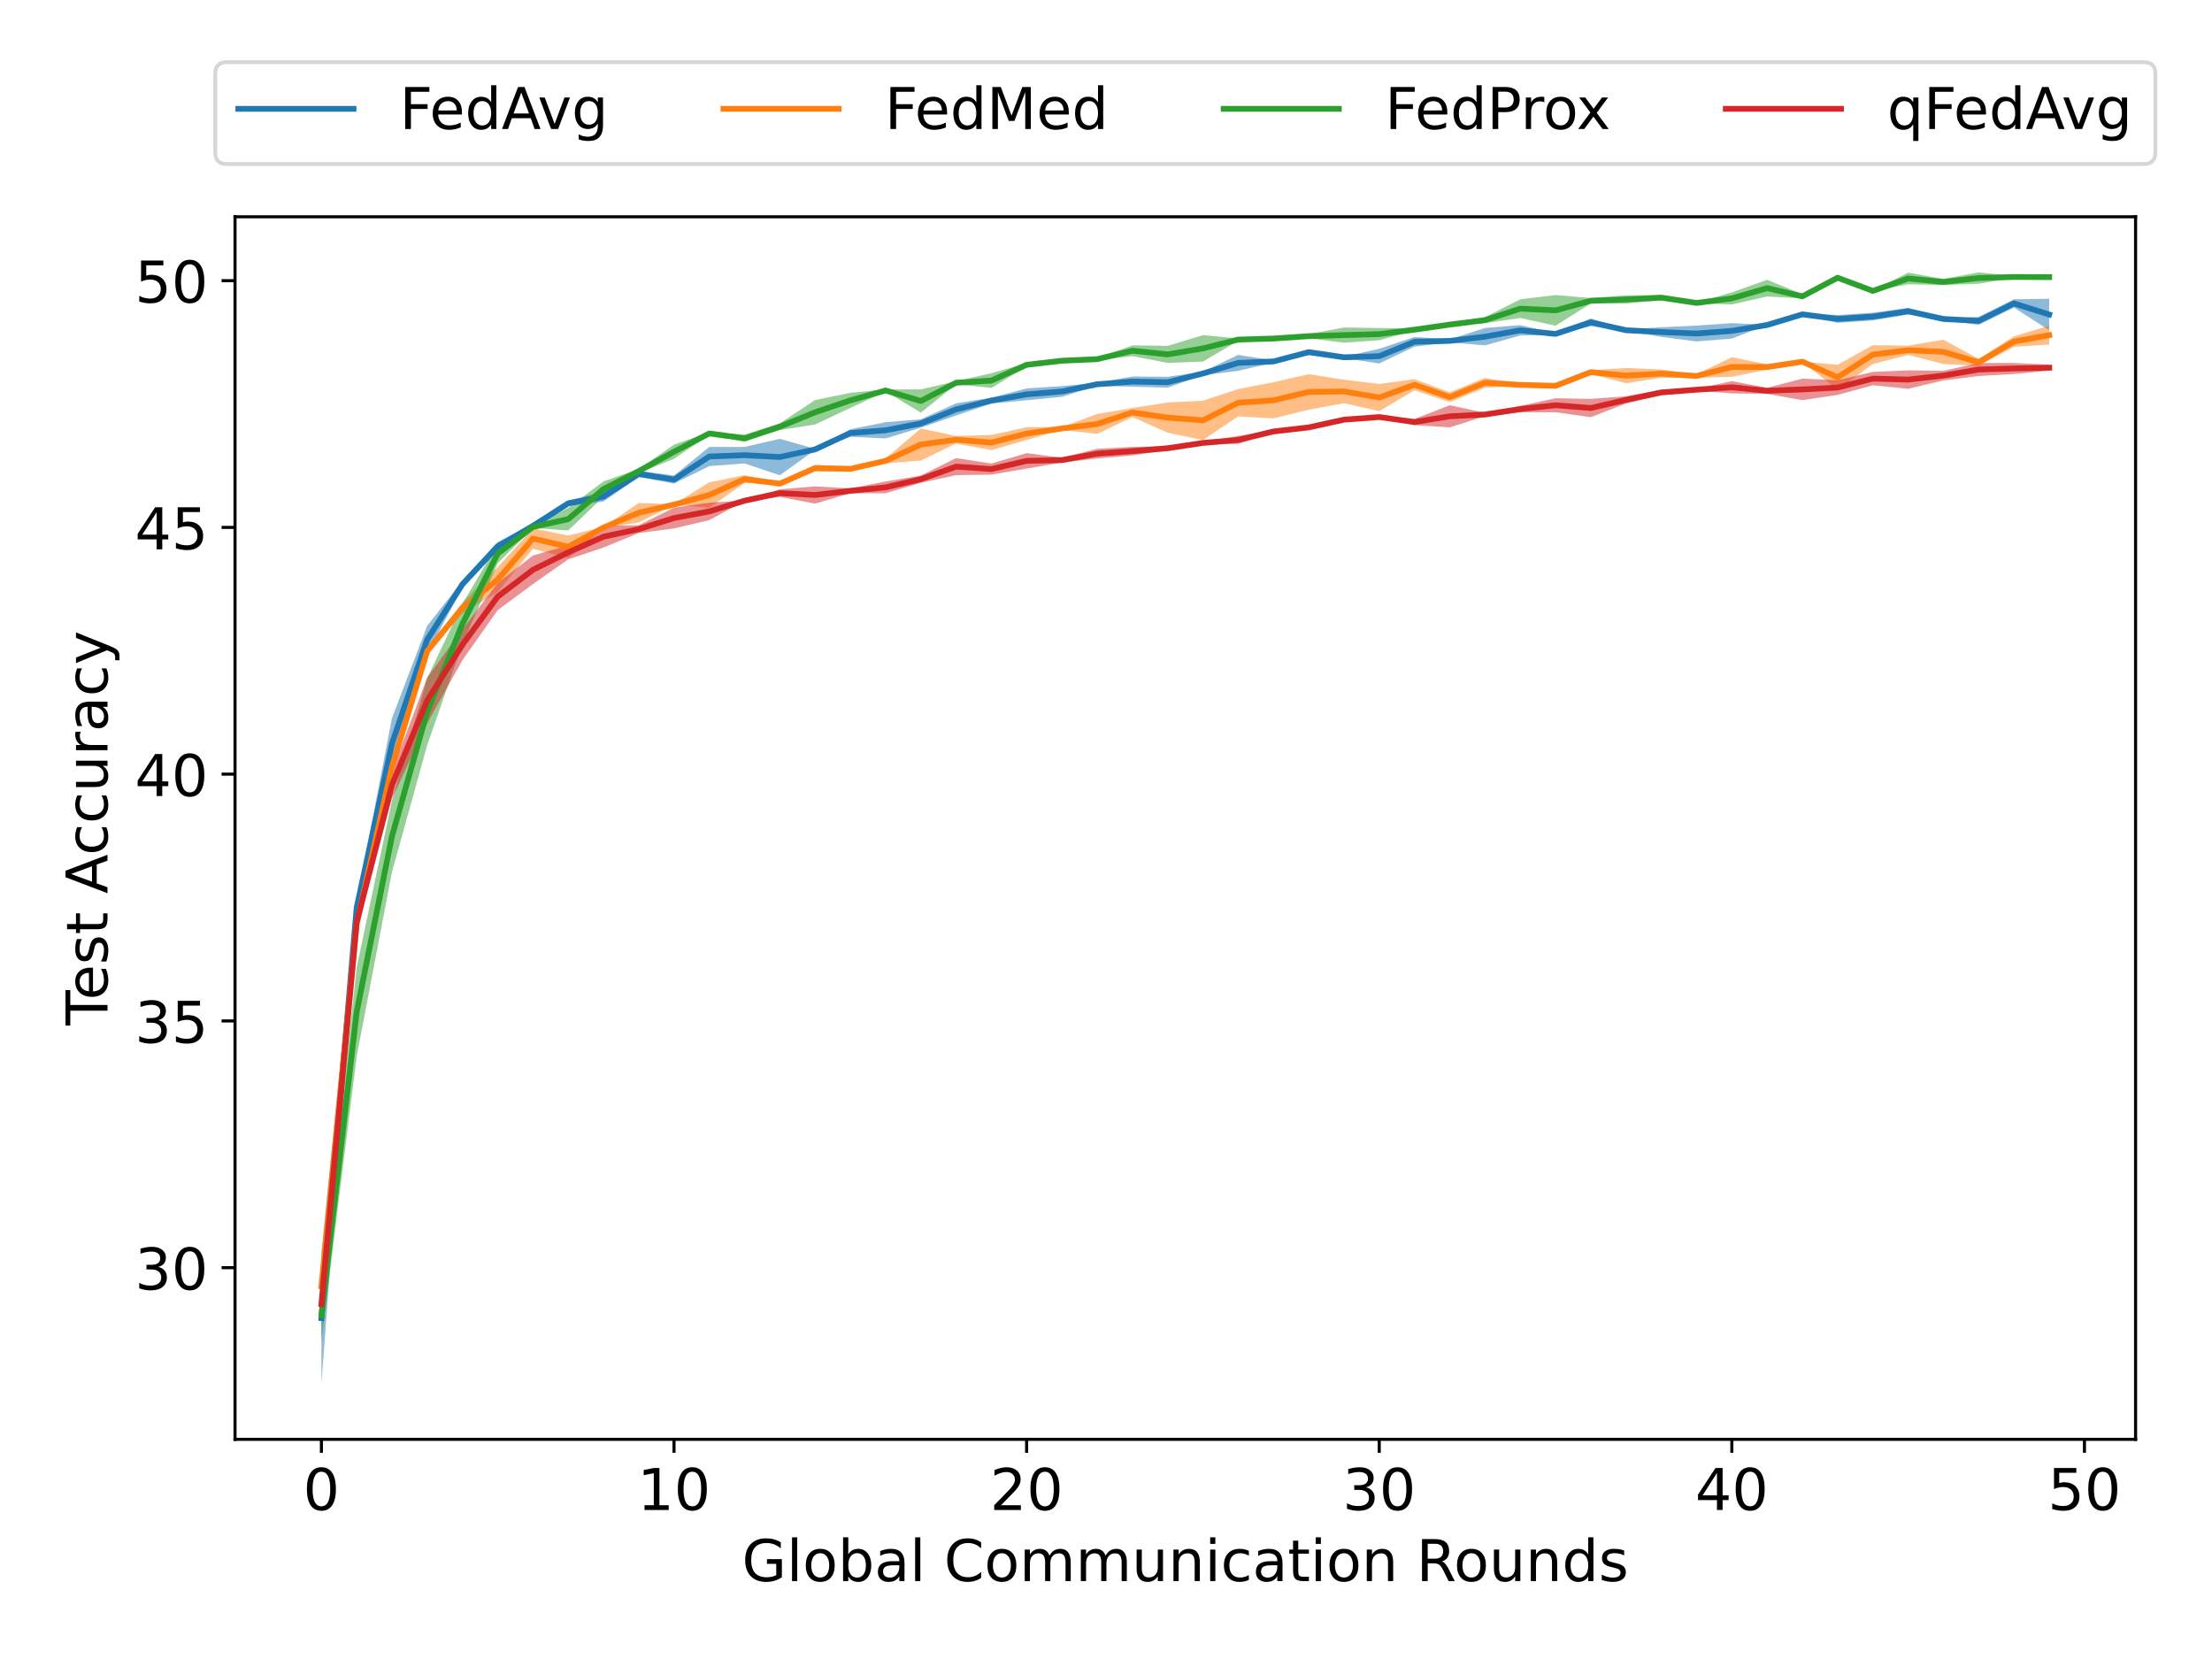 <?xml version="1.0" encoding="utf-8" standalone="no"?>
<!DOCTYPE svg PUBLIC "-//W3C//DTD SVG 1.1//EN"
  "http://www.w3.org/Graphics/SVG/1.1/DTD/svg11.dtd">
<!-- Created with matplotlib (https://matplotlib.org/) -->
<svg height="432pt" version="1.1" viewBox="0 0 576 432" width="576pt" xmlns="http://www.w3.org/2000/svg" xmlns:xlink="http://www.w3.org/1999/xlink">
 <defs>
  <style type="text/css">
*{stroke-linecap:butt;stroke-linejoin:round;}
  </style>
 </defs>
 <g id="figure_1">
  <g id="patch_1">
   <path d="M 0 432 
L 576 432 
L 576 0 
L 0 0 
z
" style="fill:#ffffff;"/>
  </g>
  <g id="axes_1">
   <g id="patch_2">
    <path d="M 61.2 374.8 
L 556.1 374.8 
L 556.1 56.448 
L 61.2 56.448 
z
" style="fill:#ffffff;"/>
   </g>
   <g id="PolyCollection_1">
    <path clip-path="url(#p9ce379cdb2)" d="M 83.695 326.154 
L 83.695 360.329 
L 92.877 238.192 
L 102.059 200.338 
L 111.241 170.164 
L 120.423 153.015 
L 129.605 143.371 
L 138.786 137.381 
L 147.968 131.764 
L 157.15 130.595 
L 166.332 124.208 
L 175.514 125.923 
L 184.695 121.374 
L 193.877 120.678 
L 203.059 123.76 
L 212.241 117.174 
L 221.423 113.744 
L 230.605 114.166 
L 239.786 111.358 
L 248.968 108.201 
L 258.15 105.069 
L 267.332 104.224 
L 276.514 103.33 
L 285.695 100.446 
L 294.877 100.695 
L 304.059 100.944 
L 313.241 97.712 
L 322.423 96.569 
L 331.605 94.407 
L 340.786 92.418 
L 349.968 93.238 
L 359.15 94.655 
L 368.332 90.256 
L 377.514 89.162 
L 386.695 89.933 
L 395.877 87.373 
L 405.059 87.149 
L 414.241 84.937 
L 423.423 86.13 
L 432.605 87.721 
L 441.786 88.914 
L 450.968 88.168 
L 460.15 84.639 
L 469.332 82.079 
L 478.514 84.067 
L 487.695 83.446 
L 496.877 81.905 
L 506.059 83.297 
L 515.241 84.589 
L 524.423 80.09 
L 533.605 86.006 
L 533.605 77.804 
L 533.605 77.804 
L 524.423 77.928 
L 515.241 82.526 
L 506.059 82.824 
L 496.877 80.165 
L 487.695 81.432 
L 478.514 82.029 
L 469.332 81.631 
L 460.15 84.614 
L 450.968 84.142 
L 441.786 84.788 
L 432.605 85.21 
L 423.423 85.857 
L 414.241 82.924 
L 405.059 86.751 
L 395.877 84.664 
L 386.695 85.409 
L 377.514 88.367 
L 368.332 87.746 
L 359.15 90.828 
L 349.968 92.841 
L 340.786 90.977 
L 331.605 93.835 
L 322.423 92.418 
L 313.241 96.793 
L 304.059 98.11 
L 294.877 98.035 
L 285.695 99.676 
L 276.514 100.546 
L 267.332 101.142 
L 258.15 103.553 
L 248.968 105.02 
L 239.786 109.17 
L 230.605 109.941 
L 221.423 111.78 
L 212.241 116.876 
L 203.059 114.266 
L 193.877 116.378 
L 184.695 116.378 
L 175.514 123.835 
L 166.332 122.617 
L 157.15 128.011 
L 147.968 130.372 
L 138.786 136.486 
L 129.605 141.134 
L 120.423 151.25 
L 111.241 162.957 
L 102.059 187.041 
L 92.877 234.514 
L 83.695 326.154 
z
" style="fill:#1f77b4;fill-opacity:0.5;"/>
   </g>
   <g id="PolyCollection_2">
    <path clip-path="url(#p9ce379cdb2)" d="M 83.695 329.46 
L 83.695 340.47 
L 92.877 244.083 
L 102.059 201.879 
L 111.241 170.14 
L 120.423 159.701 
L 129.605 154.158 
L 138.786 142.899 
L 147.968 145.31 
L 157.15 137.53 
L 166.332 136.064 
L 175.514 131.49 
L 184.695 132.186 
L 193.877 125.774 
L 203.059 126.296 
L 212.241 122.741 
L 221.423 122.741 
L 230.605 120.653 
L 239.786 119.933 
L 248.968 115.484 
L 258.15 117.223 
L 267.332 114.564 
L 276.514 111.929 
L 285.695 112.998 
L 294.877 108.599 
L 304.059 112.675 
L 313.241 114.589 
L 322.423 108.425 
L 331.605 108.947 
L 340.786 106.685 
L 349.968 104.995 
L 359.15 107.058 
L 368.332 101.639 
L 377.514 104.697 
L 386.695 100.944 
L 395.877 100.397 
L 405.059 100.645 
L 414.241 97.389 
L 423.423 99.8 
L 432.605 98.359 
L 441.786 98.383 
L 450.968 98.11 
L 460.15 96.271 
L 469.332 94.183 
L 478.514 101.54 
L 487.695 94.779 
L 496.877 92.418 
L 506.059 94.779 
L 515.241 95.227 
L 524.423 90.306 
L 533.605 89.734 
L 533.605 84.788 
L 533.605 84.788 
L 524.423 87.572 
L 515.241 93.462 
L 506.059 88.466 
L 496.877 89.982 
L 487.695 89.883 
L 478.514 94.978 
L 469.332 94.183 
L 460.15 94.879 
L 450.968 93.015 
L 441.786 97.439 
L 432.605 96.221 
L 423.423 95.823 
L 414.241 96.42 
L 405.059 100.297 
L 395.877 100.049 
L 386.695 98.408 
L 377.514 102.137 
L 368.332 98.731 
L 359.15 99.974 
L 349.968 98.881 
L 340.786 97.439 
L 331.605 99.527 
L 322.423 101.316 
L 313.241 104.324 
L 304.059 104.821 
L 294.877 106.238 
L 285.695 107.803 
L 276.514 111.209 
L 267.332 111.233 
L 258.15 113.272 
L 248.968 113.52 
L 239.786 111.581 
L 230.605 119.361 
L 221.423 121.449 
L 212.241 121.051 
L 203.059 125.6 
L 193.877 123.735 
L 184.695 125.6 
L 175.514 131.291 
L 166.332 130.968 
L 157.15 137.207 
L 147.968 139.444 
L 138.786 137.58 
L 129.605 147.646 
L 120.423 156.867 
L 111.241 168.971 
L 102.059 197.43 
L 92.877 236.999 
L 83.695 329.46 
z
" style="fill:#ff7f0e;fill-opacity:0.5;"/>
   </g>
   <g id="PolyCollection_3">
    <path clip-path="url(#p9ce379cdb2)" d="M 83.695 335.897 
L 83.695 349.12 
L 92.877 275.102 
L 102.059 227.107 
L 111.241 194.05 
L 120.423 167.679 
L 129.605 146.652 
L 138.786 137.505 
L 147.968 138.126 
L 157.15 129.328 
L 166.332 123.214 
L 175.514 119.46 
L 184.695 113.222 
L 193.877 115.036 
L 203.059 111.979 
L 212.241 110.537 
L 221.423 106.213 
L 230.605 101.938 
L 239.786 107.455 
L 248.968 100.074 
L 258.15 101.018 
L 267.332 95.426 
L 276.514 94.432 
L 285.695 93.885 
L 294.877 92.717 
L 304.059 94.506 
L 313.241 94.158 
L 322.423 88.74 
L 331.605 88.591 
L 340.786 88.094 
L 349.968 89.237 
L 359.15 88.591 
L 368.332 86.13 
L 377.514 84.713 
L 386.695 84.142 
L 395.877 82.799 
L 405.059 84.813 
L 414.241 79.021 
L 423.423 79.046 
L 432.605 78.152 
L 441.786 78.997 
L 450.968 79.27 
L 460.15 77.207 
L 469.332 77.704 
L 478.514 72.584 
L 487.695 75.84 
L 496.877 74.026 
L 506.059 74.224 
L 515.241 73.876 
L 524.423 72.335 
L 533.605 72.659 
L 533.605 71.664 
L 533.605 71.664 
L 524.423 71.913 
L 515.241 70.919 
L 506.059 72.634 
L 496.877 70.993 
L 487.695 75.666 
L 478.514 72.062 
L 469.332 76.635 
L 460.15 72.857 
L 450.968 76.138 
L 441.786 78.773 
L 432.605 76.859 
L 423.423 76.909 
L 414.241 77.605 
L 405.059 76.834 
L 395.877 77.953 
L 386.695 82.576 
L 377.514 84.34 
L 368.332 85.558 
L 359.15 85.409 
L 349.968 85.285 
L 340.786 86.975 
L 331.605 87.721 
L 322.423 88.118 
L 313.241 87.273 
L 304.059 90.057 
L 294.877 89.933 
L 285.695 93.164 
L 276.514 93.437 
L 267.332 94.556 
L 258.15 97.19 
L 248.968 99.253 
L 239.786 101.391 
L 230.605 101.416 
L 221.423 102.286 
L 212.241 104.175 
L 203.059 110.239 
L 193.877 113.222 
L 184.695 112.526 
L 175.514 115.782 
L 166.332 122.12 
L 157.15 125.351 
L 147.968 132.236 
L 138.786 136.909 
L 129.605 141.631 
L 120.423 157.215 
L 111.241 176.577 
L 102.059 208.491 
L 92.877 251.887 
L 83.695 335.897 
z
" style="fill:#2ca02c;fill-opacity:0.5;"/>
   </g>
   <g id="PolyCollection_4">
    <path clip-path="url(#p9ce379cdb2)" d="M 83.695 339.228 
L 83.695 339.973 
L 92.877 242.318 
L 102.059 207.969 
L 111.241 188.333 
L 120.423 171.904 
L 129.605 158.88 
L 138.786 152.095 
L 147.968 145.633 
L 157.15 142.575 
L 166.332 138.798 
L 175.514 137.605 
L 184.695 135.442 
L 193.877 130.446 
L 203.059 129.402 
L 212.241 131.142 
L 221.423 128.433 
L 230.605 128.433 
L 239.786 125.724 
L 248.968 123.735 
L 258.15 123.586 
L 267.332 122.02 
L 276.514 120.43 
L 285.695 119.386 
L 294.877 118.59 
L 304.059 117.223 
L 313.241 115.558 
L 322.423 115.608 
L 331.605 112.551 
L 340.786 111.383 
L 349.968 109.568 
L 359.15 108.872 
L 368.332 110.711 
L 377.514 111.283 
L 386.695 108.375 
L 395.877 107.356 
L 405.059 107.356 
L 414.241 108.624 
L 423.423 105.069 
L 432.605 102.832 
L 441.786 101.739 
L 450.968 102.435 
L 460.15 102.559 
L 469.332 104.199 
L 478.514 102.832 
L 487.695 100.322 
L 496.877 101.242 
L 506.059 99.055 
L 515.241 97.911 
L 524.423 97.389 
L 533.605 96.519 
L 533.605 94.978 
L 533.605 94.978 
L 524.423 94.506 
L 515.241 94.531 
L 506.059 96.544 
L 496.877 96.445 
L 487.695 96.842 
L 478.514 99.005 
L 469.332 98.607 
L 460.15 100.968 
L 450.968 99.253 
L 441.786 101.217 
L 432.605 101.54 
L 423.423 103.18 
L 414.241 103.876 
L 405.059 103.702 
L 395.877 105.691 
L 386.695 107.505 
L 377.514 105.517 
L 368.332 109.096 
L 359.15 108.325 
L 349.968 108.996 
L 340.786 111.209 
L 331.605 112.153 
L 322.423 113.495 
L 313.241 115.111 
L 304.059 116.204 
L 294.877 116.354 
L 285.695 116.876 
L 276.514 119.187 
L 267.332 117.994 
L 258.15 120.703 
L 248.968 119.286 
L 239.786 123.835 
L 230.605 125.376 
L 221.423 127.19 
L 212.241 126.643 
L 203.059 127.414 
L 193.877 130.322 
L 184.695 130.894 
L 175.514 132.186 
L 166.332 136.759 
L 157.15 136.933 
L 147.968 142.029 
L 138.786 144.638 
L 129.605 151.822 
L 120.423 163.851 
L 111.241 176.428 
L 102.059 200.835 
L 92.877 237.969 
L 83.695 339.228 
z
" style="fill:#d62728;fill-opacity:0.5;"/>
   </g>
   <g id="matplotlib.axis_1">
    <g id="xtick_1">
     <g id="line2d_1">
      <defs>
       <path d="M 0 0 
L 0 3.5 
" id="m64d3caede2" style="stroke:#000000;stroke-width:0.8;"/>
      </defs>
      <g>
       <use style="stroke:#000000;stroke-width:0.8;" x="83.695" xlink:href="#m64d3caede2" y="374.8"/>
      </g>
     </g>
     <g id="text_1">
      <!-- 0 -->
      <defs>
       <path d="M 31.781 66.406 
Q 24.172 66.406 20.328 58.906 
Q 16.5 51.422 16.5 36.375 
Q 16.5 21.391 20.328 13.891 
Q 24.172 6.391 31.781 6.391 
Q 39.453 6.391 43.281 13.891 
Q 47.125 21.391 47.125 36.375 
Q 47.125 51.422 43.281 58.906 
Q 39.453 66.406 31.781 66.406 
z
M 31.781 74.219 
Q 44.047 74.219 50.516 64.516 
Q 56.984 54.828 56.984 36.375 
Q 56.984 17.969 50.516 8.266 
Q 44.047 -1.422 31.781 -1.422 
Q 19.531 -1.422 13.062 8.266 
Q 6.594 17.969 6.594 36.375 
Q 6.594 54.828 13.062 64.516 
Q 19.531 74.219 31.781 74.219 
z
" id="DejaVuSans-48"/>
      </defs>
      <g transform="translate(78.924 393.198)scale(0.15 -0.15)">
       <use xlink:href="#DejaVuSans-48"/>
      </g>
     </g>
    </g>
    <g id="xtick_2">
     <g id="line2d_2">
      <g>
       <use style="stroke:#000000;stroke-width:0.8;" x="175.514" xlink:href="#m64d3caede2" y="374.8"/>
      </g>
     </g>
     <g id="text_2">
      <!-- 10 -->
      <defs>
       <path d="M 12.406 8.297 
L 28.516 8.297 
L 28.516 63.922 
L 10.984 60.406 
L 10.984 69.391 
L 28.422 72.906 
L 38.281 72.906 
L 38.281 8.297 
L 54.391 8.297 
L 54.391 0 
L 12.406 0 
z
" id="DejaVuSans-49"/>
      </defs>
      <g transform="translate(165.97 393.198)scale(0.15 -0.15)">
       <use xlink:href="#DejaVuSans-49"/>
       <use x="63.623" xlink:href="#DejaVuSans-48"/>
      </g>
     </g>
    </g>
    <g id="xtick_3">
     <g id="line2d_3">
      <g>
       <use style="stroke:#000000;stroke-width:0.8;" x="267.332" xlink:href="#m64d3caede2" y="374.8"/>
      </g>
     </g>
     <g id="text_3">
      <!-- 20 -->
      <defs>
       <path d="M 19.188 8.297 
L 53.609 8.297 
L 53.609 0 
L 7.328 0 
L 7.328 8.297 
Q 12.938 14.109 22.625 23.891 
Q 32.328 33.688 34.812 36.531 
Q 39.547 41.844 41.422 45.531 
Q 43.312 49.219 43.312 52.781 
Q 43.312 58.594 39.234 62.25 
Q 35.156 65.922 28.609 65.922 
Q 23.969 65.922 18.812 64.312 
Q 13.672 62.703 7.812 59.422 
L 7.812 69.391 
Q 13.766 71.781 18.938 73 
Q 24.125 74.219 28.422 74.219 
Q 39.75 74.219 46.484 68.547 
Q 53.219 62.891 53.219 53.422 
Q 53.219 48.922 51.531 44.891 
Q 49.859 40.875 45.406 35.406 
Q 44.188 33.984 37.641 27.219 
Q 31.109 20.453 19.188 8.297 
z
" id="DejaVuSans-50"/>
      </defs>
      <g transform="translate(257.788 393.198)scale(0.15 -0.15)">
       <use xlink:href="#DejaVuSans-50"/>
       <use x="63.623" xlink:href="#DejaVuSans-48"/>
      </g>
     </g>
    </g>
    <g id="xtick_4">
     <g id="line2d_4">
      <g>
       <use style="stroke:#000000;stroke-width:0.8;" x="359.15" xlink:href="#m64d3caede2" y="374.8"/>
      </g>
     </g>
     <g id="text_4">
      <!-- 30 -->
      <defs>
       <path d="M 40.578 39.312 
Q 47.656 37.797 51.625 33 
Q 55.609 28.219 55.609 21.188 
Q 55.609 10.406 48.188 4.484 
Q 40.766 -1.422 27.094 -1.422 
Q 22.516 -1.422 17.656 -0.516 
Q 12.797 0.391 7.625 2.203 
L 7.625 11.719 
Q 11.719 9.328 16.594 8.109 
Q 21.484 6.891 26.812 6.891 
Q 36.078 6.891 40.938 10.547 
Q 45.797 14.203 45.797 21.188 
Q 45.797 27.641 41.281 31.266 
Q 36.766 34.906 28.719 34.906 
L 20.219 34.906 
L 20.219 43.016 
L 29.109 43.016 
Q 36.375 43.016 40.234 45.922 
Q 44.094 48.828 44.094 54.297 
Q 44.094 59.906 40.109 62.906 
Q 36.141 65.922 28.719 65.922 
Q 24.656 65.922 20.016 65.031 
Q 15.375 64.156 9.812 62.312 
L 9.812 71.094 
Q 15.438 72.656 20.344 73.438 
Q 25.25 74.219 29.594 74.219 
Q 40.828 74.219 47.359 69.109 
Q 53.906 64.016 53.906 55.328 
Q 53.906 49.266 50.438 45.094 
Q 46.969 40.922 40.578 39.312 
z
" id="DejaVuSans-51"/>
      </defs>
      <g transform="translate(349.606 393.198)scale(0.15 -0.15)">
       <use xlink:href="#DejaVuSans-51"/>
       <use x="63.623" xlink:href="#DejaVuSans-48"/>
      </g>
     </g>
    </g>
    <g id="xtick_5">
     <g id="line2d_5">
      <g>
       <use style="stroke:#000000;stroke-width:0.8;" x="450.968" xlink:href="#m64d3caede2" y="374.8"/>
      </g>
     </g>
     <g id="text_5">
      <!-- 40 -->
      <defs>
       <path d="M 37.797 64.312 
L 12.891 25.391 
L 37.797 25.391 
z
M 35.203 72.906 
L 47.609 72.906 
L 47.609 25.391 
L 58.016 25.391 
L 58.016 17.188 
L 47.609 17.188 
L 47.609 0 
L 37.797 0 
L 37.797 17.188 
L 4.891 17.188 
L 4.891 26.703 
z
" id="DejaVuSans-52"/>
      </defs>
      <g transform="translate(441.424 393.198)scale(0.15 -0.15)">
       <use xlink:href="#DejaVuSans-52"/>
       <use x="63.623" xlink:href="#DejaVuSans-48"/>
      </g>
     </g>
    </g>
    <g id="xtick_6">
     <g id="line2d_6">
      <g>
       <use style="stroke:#000000;stroke-width:0.8;" x="542.786" xlink:href="#m64d3caede2" y="374.8"/>
      </g>
     </g>
     <g id="text_6">
      <!-- 50 -->
      <defs>
       <path d="M 10.797 72.906 
L 49.516 72.906 
L 49.516 64.594 
L 19.828 64.594 
L 19.828 46.734 
Q 21.969 47.469 24.109 47.828 
Q 26.266 48.188 28.422 48.188 
Q 40.625 48.188 47.75 41.5 
Q 54.891 34.812 54.891 23.391 
Q 54.891 11.625 47.562 5.094 
Q 40.234 -1.422 26.906 -1.422 
Q 22.312 -1.422 17.547 -0.641 
Q 12.797 0.141 7.719 1.703 
L 7.719 11.625 
Q 12.109 9.234 16.797 8.062 
Q 21.484 6.891 26.703 6.891 
Q 35.156 6.891 40.078 11.328 
Q 45.016 15.766 45.016 23.391 
Q 45.016 31 40.078 35.438 
Q 35.156 39.891 26.703 39.891 
Q 22.75 39.891 18.812 39.016 
Q 14.891 38.141 10.797 36.281 
z
" id="DejaVuSans-53"/>
      </defs>
      <g transform="translate(533.243 393.198)scale(0.15 -0.15)">
       <use xlink:href="#DejaVuSans-53"/>
       <use x="63.623" xlink:href="#DejaVuSans-48"/>
      </g>
     </g>
    </g>
    <g id="text_7">
     <!-- Global Communication Rounds -->
     <defs>
      <path d="M 59.516 10.406 
L 59.516 29.984 
L 43.406 29.984 
L 43.406 38.094 
L 69.281 38.094 
L 69.281 6.781 
Q 63.578 2.734 56.688 0.656 
Q 49.812 -1.422 42 -1.422 
Q 24.906 -1.422 15.25 8.562 
Q 5.609 18.562 5.609 36.375 
Q 5.609 54.25 15.25 64.234 
Q 24.906 74.219 42 74.219 
Q 49.125 74.219 55.547 72.453 
Q 61.969 70.703 67.391 67.281 
L 67.391 56.781 
Q 61.922 61.422 55.766 63.766 
Q 49.609 66.109 42.828 66.109 
Q 29.438 66.109 22.719 58.641 
Q 16.016 51.172 16.016 36.375 
Q 16.016 21.625 22.719 14.156 
Q 29.438 6.688 42.828 6.688 
Q 48.047 6.688 52.141 7.594 
Q 56.25 8.5 59.516 10.406 
z
" id="DejaVuSans-71"/>
      <path d="M 9.422 75.984 
L 18.406 75.984 
L 18.406 0 
L 9.422 0 
z
" id="DejaVuSans-108"/>
      <path d="M 30.609 48.391 
Q 23.391 48.391 19.188 42.75 
Q 14.984 37.109 14.984 27.297 
Q 14.984 17.484 19.156 11.844 
Q 23.344 6.203 30.609 6.203 
Q 37.797 6.203 41.984 11.859 
Q 46.188 17.531 46.188 27.297 
Q 46.188 37.016 41.984 42.703 
Q 37.797 48.391 30.609 48.391 
z
M 30.609 56 
Q 42.328 56 49.016 48.375 
Q 55.719 40.766 55.719 27.297 
Q 55.719 13.875 49.016 6.219 
Q 42.328 -1.422 30.609 -1.422 
Q 18.844 -1.422 12.172 6.219 
Q 5.516 13.875 5.516 27.297 
Q 5.516 40.766 12.172 48.375 
Q 18.844 56 30.609 56 
z
" id="DejaVuSans-111"/>
      <path d="M 48.688 27.297 
Q 48.688 37.203 44.609 42.844 
Q 40.531 48.484 33.406 48.484 
Q 26.266 48.484 22.188 42.844 
Q 18.109 37.203 18.109 27.297 
Q 18.109 17.391 22.188 11.75 
Q 26.266 6.109 33.406 6.109 
Q 40.531 6.109 44.609 11.75 
Q 48.688 17.391 48.688 27.297 
z
M 18.109 46.391 
Q 20.953 51.266 25.266 53.625 
Q 29.594 56 35.594 56 
Q 45.562 56 51.781 48.094 
Q 58.016 40.188 58.016 27.297 
Q 58.016 14.406 51.781 6.484 
Q 45.562 -1.422 35.594 -1.422 
Q 29.594 -1.422 25.266 0.953 
Q 20.953 3.328 18.109 8.203 
L 18.109 0 
L 9.078 0 
L 9.078 75.984 
L 18.109 75.984 
z
" id="DejaVuSans-98"/>
      <path d="M 34.281 27.484 
Q 23.391 27.484 19.188 25 
Q 14.984 22.516 14.984 16.5 
Q 14.984 11.719 18.141 8.906 
Q 21.297 6.109 26.703 6.109 
Q 34.188 6.109 38.703 11.406 
Q 43.219 16.703 43.219 25.484 
L 43.219 27.484 
z
M 52.203 31.203 
L 52.203 0 
L 43.219 0 
L 43.219 8.297 
Q 40.141 3.328 35.547 0.953 
Q 30.953 -1.422 24.312 -1.422 
Q 15.922 -1.422 10.953 3.297 
Q 6 8.016 6 15.922 
Q 6 25.141 12.172 29.828 
Q 18.359 34.516 30.609 34.516 
L 43.219 34.516 
L 43.219 35.406 
Q 43.219 41.609 39.141 45 
Q 35.062 48.391 27.688 48.391 
Q 23 48.391 18.547 47.266 
Q 14.109 46.141 10.016 43.891 
L 10.016 52.203 
Q 14.938 54.109 19.578 55.047 
Q 24.219 56 28.609 56 
Q 40.484 56 46.344 49.844 
Q 52.203 43.703 52.203 31.203 
z
" id="DejaVuSans-97"/>
      <path id="DejaVuSans-32"/>
      <path d="M 64.406 67.281 
L 64.406 56.891 
Q 59.422 61.531 53.781 63.812 
Q 48.141 66.109 41.797 66.109 
Q 29.297 66.109 22.656 58.469 
Q 16.016 50.828 16.016 36.375 
Q 16.016 21.969 22.656 14.328 
Q 29.297 6.688 41.797 6.688 
Q 48.141 6.688 53.781 8.984 
Q 59.422 11.281 64.406 15.922 
L 64.406 5.609 
Q 59.234 2.094 53.438 0.328 
Q 47.656 -1.422 41.219 -1.422 
Q 24.656 -1.422 15.125 8.703 
Q 5.609 18.844 5.609 36.375 
Q 5.609 53.953 15.125 64.078 
Q 24.656 74.219 41.219 74.219 
Q 47.75 74.219 53.531 72.484 
Q 59.328 70.75 64.406 67.281 
z
" id="DejaVuSans-67"/>
      <path d="M 52 44.188 
Q 55.375 50.25 60.062 53.125 
Q 64.75 56 71.094 56 
Q 79.641 56 84.281 50.016 
Q 88.922 44.047 88.922 33.016 
L 88.922 0 
L 79.891 0 
L 79.891 32.719 
Q 79.891 40.578 77.094 44.375 
Q 74.312 48.188 68.609 48.188 
Q 61.625 48.188 57.562 43.547 
Q 53.516 38.922 53.516 30.906 
L 53.516 0 
L 44.484 0 
L 44.484 32.719 
Q 44.484 40.625 41.703 44.406 
Q 38.922 48.188 33.109 48.188 
Q 26.219 48.188 22.156 43.531 
Q 18.109 38.875 18.109 30.906 
L 18.109 0 
L 9.078 0 
L 9.078 54.688 
L 18.109 54.688 
L 18.109 46.188 
Q 21.188 51.219 25.484 53.609 
Q 29.781 56 35.688 56 
Q 41.656 56 45.828 52.969 
Q 50 49.953 52 44.188 
z
" id="DejaVuSans-109"/>
      <path d="M 8.5 21.578 
L 8.5 54.688 
L 17.484 54.688 
L 17.484 21.922 
Q 17.484 14.156 20.5 10.266 
Q 23.531 6.391 29.594 6.391 
Q 36.859 6.391 41.078 11.031 
Q 45.312 15.672 45.312 23.688 
L 45.312 54.688 
L 54.297 54.688 
L 54.297 0 
L 45.312 0 
L 45.312 8.406 
Q 42.047 3.422 37.719 1 
Q 33.406 -1.422 27.688 -1.422 
Q 18.266 -1.422 13.375 4.438 
Q 8.5 10.297 8.5 21.578 
z
M 31.109 56 
z
" id="DejaVuSans-117"/>
      <path d="M 54.891 33.016 
L 54.891 0 
L 45.906 0 
L 45.906 32.719 
Q 45.906 40.484 42.875 44.328 
Q 39.844 48.188 33.797 48.188 
Q 26.516 48.188 22.312 43.547 
Q 18.109 38.922 18.109 30.906 
L 18.109 0 
L 9.078 0 
L 9.078 54.688 
L 18.109 54.688 
L 18.109 46.188 
Q 21.344 51.125 25.703 53.562 
Q 30.078 56 35.797 56 
Q 45.219 56 50.047 50.172 
Q 54.891 44.344 54.891 33.016 
z
" id="DejaVuSans-110"/>
      <path d="M 9.422 54.688 
L 18.406 54.688 
L 18.406 0 
L 9.422 0 
z
M 9.422 75.984 
L 18.406 75.984 
L 18.406 64.594 
L 9.422 64.594 
z
" id="DejaVuSans-105"/>
      <path d="M 48.781 52.594 
L 48.781 44.188 
Q 44.969 46.297 41.141 47.344 
Q 37.312 48.391 33.406 48.391 
Q 24.656 48.391 19.812 42.844 
Q 14.984 37.312 14.984 27.297 
Q 14.984 17.281 19.812 11.734 
Q 24.656 6.203 33.406 6.203 
Q 37.312 6.203 41.141 7.25 
Q 44.969 8.297 48.781 10.406 
L 48.781 2.094 
Q 45.016 0.344 40.984 -0.531 
Q 36.969 -1.422 32.422 -1.422 
Q 20.062 -1.422 12.781 6.344 
Q 5.516 14.109 5.516 27.297 
Q 5.516 40.672 12.859 48.328 
Q 20.219 56 33.016 56 
Q 37.156 56 41.109 55.141 
Q 45.062 54.297 48.781 52.594 
z
" id="DejaVuSans-99"/>
      <path d="M 18.312 70.219 
L 18.312 54.688 
L 36.812 54.688 
L 36.812 47.703 
L 18.312 47.703 
L 18.312 18.016 
Q 18.312 11.328 20.141 9.422 
Q 21.969 7.516 27.594 7.516 
L 36.812 7.516 
L 36.812 0 
L 27.594 0 
Q 17.188 0 13.234 3.875 
Q 9.281 7.766 9.281 18.016 
L 9.281 47.703 
L 2.688 47.703 
L 2.688 54.688 
L 9.281 54.688 
L 9.281 70.219 
z
" id="DejaVuSans-116"/>
      <path d="M 44.391 34.188 
Q 47.562 33.109 50.562 29.594 
Q 53.562 26.078 56.594 19.922 
L 66.609 0 
L 56 0 
L 46.688 18.703 
Q 43.062 26.031 39.672 28.422 
Q 36.281 30.812 30.422 30.812 
L 19.672 30.812 
L 19.672 0 
L 9.812 0 
L 9.812 72.906 
L 32.078 72.906 
Q 44.578 72.906 50.734 67.672 
Q 56.891 62.453 56.891 51.906 
Q 56.891 45.016 53.688 40.469 
Q 50.484 35.938 44.391 34.188 
z
M 19.672 64.797 
L 19.672 38.922 
L 32.078 38.922 
Q 39.203 38.922 42.844 42.219 
Q 46.484 45.516 46.484 51.906 
Q 46.484 58.297 42.844 61.547 
Q 39.203 64.797 32.078 64.797 
z
" id="DejaVuSans-82"/>
      <path d="M 45.406 46.391 
L 45.406 75.984 
L 54.391 75.984 
L 54.391 0 
L 45.406 0 
L 45.406 8.203 
Q 42.578 3.328 38.25 0.953 
Q 33.938 -1.422 27.875 -1.422 
Q 17.969 -1.422 11.734 6.484 
Q 5.516 14.406 5.516 27.297 
Q 5.516 40.188 11.734 48.094 
Q 17.969 56 27.875 56 
Q 33.938 56 38.25 53.625 
Q 42.578 51.266 45.406 46.391 
z
M 14.797 27.297 
Q 14.797 17.391 18.875 11.75 
Q 22.953 6.109 30.078 6.109 
Q 37.203 6.109 41.297 11.75 
Q 45.406 17.391 45.406 27.297 
Q 45.406 37.203 41.297 42.844 
Q 37.203 48.484 30.078 48.484 
Q 22.953 48.484 18.875 42.844 
Q 14.797 37.203 14.797 27.297 
z
" id="DejaVuSans-100"/>
      <path d="M 44.281 53.078 
L 44.281 44.578 
Q 40.484 46.531 36.375 47.5 
Q 32.281 48.484 27.875 48.484 
Q 21.188 48.484 17.844 46.438 
Q 14.5 44.391 14.5 40.281 
Q 14.5 37.156 16.891 35.375 
Q 19.281 33.594 26.516 31.984 
L 29.594 31.297 
Q 39.156 29.25 43.188 25.516 
Q 47.219 21.781 47.219 15.094 
Q 47.219 7.469 41.188 3.016 
Q 35.156 -1.422 24.609 -1.422 
Q 20.219 -1.422 15.453 -0.562 
Q 10.688 0.297 5.422 2 
L 5.422 11.281 
Q 10.406 8.688 15.234 7.391 
Q 20.062 6.109 24.812 6.109 
Q 31.156 6.109 34.562 8.281 
Q 37.984 10.453 37.984 14.406 
Q 37.984 18.062 35.516 20.016 
Q 33.062 21.969 24.703 23.781 
L 21.578 24.516 
Q 13.234 26.266 9.516 29.906 
Q 5.812 33.547 5.812 39.891 
Q 5.812 47.609 11.281 51.797 
Q 16.75 56 26.812 56 
Q 31.781 56 36.172 55.266 
Q 40.578 54.547 44.281 53.078 
z
" id="DejaVuSans-115"/>
     </defs>
     <g transform="translate(193.207 411.715)scale(0.15 -0.15)">
      <use xlink:href="#DejaVuSans-71"/>
      <use x="77.49" xlink:href="#DejaVuSans-108"/>
      <use x="105.273" xlink:href="#DejaVuSans-111"/>
      <use x="166.455" xlink:href="#DejaVuSans-98"/>
      <use x="229.932" xlink:href="#DejaVuSans-97"/>
      <use x="291.211" xlink:href="#DejaVuSans-108"/>
      <use x="318.994" xlink:href="#DejaVuSans-32"/>
      <use x="350.781" xlink:href="#DejaVuSans-67"/>
      <use x="420.605" xlink:href="#DejaVuSans-111"/>
      <use x="481.787" xlink:href="#DejaVuSans-109"/>
      <use x="579.199" xlink:href="#DejaVuSans-109"/>
      <use x="676.611" xlink:href="#DejaVuSans-117"/>
      <use x="739.99" xlink:href="#DejaVuSans-110"/>
      <use x="803.369" xlink:href="#DejaVuSans-105"/>
      <use x="831.152" xlink:href="#DejaVuSans-99"/>
      <use x="886.133" xlink:href="#DejaVuSans-97"/>
      <use x="947.412" xlink:href="#DejaVuSans-116"/>
      <use x="986.621" xlink:href="#DejaVuSans-105"/>
      <use x="1014.404" xlink:href="#DejaVuSans-111"/>
      <use x="1075.586" xlink:href="#DejaVuSans-110"/>
      <use x="1138.965" xlink:href="#DejaVuSans-32"/>
      <use x="1170.752" xlink:href="#DejaVuSans-82"/>
      <use x="1235.734" xlink:href="#DejaVuSans-111"/>
      <use x="1296.916" xlink:href="#DejaVuSans-117"/>
      <use x="1360.295" xlink:href="#DejaVuSans-110"/>
      <use x="1423.674" xlink:href="#DejaVuSans-100"/>
      <use x="1487.15" xlink:href="#DejaVuSans-115"/>
     </g>
    </g>
   </g>
   <g id="matplotlib.axis_2">
    <g id="ytick_1">
     <g id="line2d_7">
      <defs>
       <path d="M 0 0 
L -3.5 0 
" id="m1f4a13a9a5" style="stroke:#000000;stroke-width:0.8;"/>
      </defs>
      <g>
       <use style="stroke:#000000;stroke-width:0.8;" x="61.2" xlink:href="#m1f4a13a9a5" y="330.101"/>
      </g>
     </g>
     <g id="text_8">
      <!-- 30 -->
      <g transform="translate(35.112 335.8)scale(0.15 -0.15)">
       <use xlink:href="#DejaVuSans-51"/>
       <use x="63.623" xlink:href="#DejaVuSans-48"/>
      </g>
     </g>
    </g>
    <g id="ytick_2">
     <g id="line2d_8">
      <g>
       <use style="stroke:#000000;stroke-width:0.8;" x="61.2" xlink:href="#m1f4a13a9a5" y="265.846"/>
      </g>
     </g>
     <g id="text_9">
      <!-- 35 -->
      <g transform="translate(35.112 271.545)scale(0.15 -0.15)">
       <use xlink:href="#DejaVuSans-51"/>
       <use x="63.623" xlink:href="#DejaVuSans-53"/>
      </g>
     </g>
    </g>
    <g id="ytick_3">
     <g id="line2d_9">
      <g>
       <use style="stroke:#000000;stroke-width:0.8;" x="61.2" xlink:href="#m1f4a13a9a5" y="201.591"/>
      </g>
     </g>
     <g id="text_10">
      <!-- 40 -->
      <g transform="translate(35.112 207.29)scale(0.15 -0.15)">
       <use xlink:href="#DejaVuSans-52"/>
       <use x="63.623" xlink:href="#DejaVuSans-48"/>
      </g>
     </g>
    </g>
    <g id="ytick_4">
     <g id="line2d_10">
      <g>
       <use style="stroke:#000000;stroke-width:0.8;" x="61.2" xlink:href="#m1f4a13a9a5" y="137.336"/>
      </g>
     </g>
     <g id="text_11">
      <!-- 45 -->
      <g transform="translate(35.112 143.035)scale(0.15 -0.15)">
       <use xlink:href="#DejaVuSans-52"/>
       <use x="63.623" xlink:href="#DejaVuSans-53"/>
      </g>
     </g>
    </g>
    <g id="ytick_5">
     <g id="line2d_11">
      <g>
       <use style="stroke:#000000;stroke-width:0.8;" x="61.2" xlink:href="#m1f4a13a9a5" y="73.081"/>
      </g>
     </g>
     <g id="text_12">
      <!-- 50 -->
      <g transform="translate(35.112 78.78)scale(0.15 -0.15)">
       <use xlink:href="#DejaVuSans-53"/>
       <use x="63.623" xlink:href="#DejaVuSans-48"/>
      </g>
     </g>
    </g>
    <g id="text_13">
     <!-- Test Accuracy -->
     <defs>
      <path d="M -0.297 72.906 
L 61.375 72.906 
L 61.375 64.594 
L 35.5 64.594 
L 35.5 0 
L 25.594 0 
L 25.594 64.594 
L -0.297 64.594 
z
" id="DejaVuSans-84"/>
      <path d="M 56.203 29.594 
L 56.203 25.203 
L 14.891 25.203 
Q 15.484 15.922 20.484 11.062 
Q 25.484 6.203 34.422 6.203 
Q 39.594 6.203 44.453 7.469 
Q 49.312 8.734 54.109 11.281 
L 54.109 2.781 
Q 49.266 0.734 44.188 -0.344 
Q 39.109 -1.422 33.891 -1.422 
Q 20.797 -1.422 13.156 6.188 
Q 5.516 13.812 5.516 26.812 
Q 5.516 40.234 12.766 48.109 
Q 20.016 56 32.328 56 
Q 43.359 56 49.781 48.891 
Q 56.203 41.797 56.203 29.594 
z
M 47.219 32.234 
Q 47.125 39.594 43.094 43.984 
Q 39.062 48.391 32.422 48.391 
Q 24.906 48.391 20.391 44.141 
Q 15.875 39.891 15.188 32.172 
z
" id="DejaVuSans-101"/>
      <path d="M 34.188 63.188 
L 20.797 26.906 
L 47.609 26.906 
z
M 28.609 72.906 
L 39.797 72.906 
L 67.578 0 
L 57.328 0 
L 50.688 18.703 
L 17.828 18.703 
L 11.188 0 
L 0.781 0 
z
" id="DejaVuSans-65"/>
      <path d="M 41.109 46.297 
Q 39.594 47.172 37.812 47.578 
Q 36.031 48 33.891 48 
Q 26.266 48 22.188 43.047 
Q 18.109 38.094 18.109 28.812 
L 18.109 0 
L 9.078 0 
L 9.078 54.688 
L 18.109 54.688 
L 18.109 46.188 
Q 20.953 51.172 25.484 53.578 
Q 30.031 56 36.531 56 
Q 37.453 56 38.578 55.875 
Q 39.703 55.766 41.062 55.516 
z
" id="DejaVuSans-114"/>
      <path d="M 32.172 -5.078 
Q 28.375 -14.844 24.75 -17.812 
Q 21.141 -20.797 15.094 -20.797 
L 7.906 -20.797 
L 7.906 -13.281 
L 13.188 -13.281 
Q 16.891 -13.281 18.938 -11.516 
Q 21 -9.766 23.484 -3.219 
L 25.094 0.875 
L 2.984 54.688 
L 12.5 54.688 
L 29.594 11.922 
L 46.688 54.688 
L 56.203 54.688 
z
" id="DejaVuSans-121"/>
     </defs>
     <g transform="translate(27.993 267.018)rotate(-90)scale(0.15 -0.15)">
      <use xlink:href="#DejaVuSans-84"/>
      <use x="44.084" xlink:href="#DejaVuSans-101"/>
      <use x="105.607" xlink:href="#DejaVuSans-115"/>
      <use x="157.707" xlink:href="#DejaVuSans-116"/>
      <use x="196.916" xlink:href="#DejaVuSans-32"/>
      <use x="228.703" xlink:href="#DejaVuSans-65"/>
      <use x="295.361" xlink:href="#DejaVuSans-99"/>
      <use x="350.342" xlink:href="#DejaVuSans-99"/>
      <use x="405.322" xlink:href="#DejaVuSans-117"/>
      <use x="468.701" xlink:href="#DejaVuSans-114"/>
      <use x="509.814" xlink:href="#DejaVuSans-97"/>
      <use x="571.094" xlink:href="#DejaVuSans-99"/>
      <use x="626.074" xlink:href="#DejaVuSans-121"/>
     </g>
    </g>
   </g>
   <g id="line2d_12">
    <path clip-path="url(#p9ce379cdb2)" d="M 83.695 343.242 
L 92.877 236.353 
L 102.059 193.69 
L 111.241 166.56 
L 120.423 152.132 
L 129.605 142.252 
L 138.786 136.933 
L 147.968 131.068 
L 157.15 129.303 
L 166.332 123.412 
L 175.514 124.879 
L 184.695 118.876 
L 193.877 118.528 
L 203.059 119.013 
L 212.241 117.025 
L 221.423 112.762 
L 230.605 112.054 
L 239.786 110.264 
L 248.968 106.61 
L 258.15 104.311 
L 267.332 102.683 
L 276.514 101.938 
L 285.695 100.061 
L 294.877 99.365 
L 304.059 99.527 
L 313.241 97.253 
L 322.423 94.494 
L 331.605 94.121 
L 340.786 91.697 
L 349.968 93.04 
L 359.15 92.741 
L 368.332 89.001 
L 377.514 88.765 
L 386.695 87.671 
L 395.877 86.018 
L 405.059 86.95 
L 414.241 83.93 
L 423.423 85.993 
L 432.605 86.466 
L 441.786 86.851 
L 450.968 86.155 
L 460.15 84.626 
L 469.332 81.855 
L 478.514 83.048 
L 487.695 82.439 
L 496.877 81.035 
L 506.059 83.06 
L 515.241 83.557 
L 524.423 79.009 
L 533.605 81.905 
" style="fill:none;stroke:#1f77b4;stroke-linecap:square;stroke-width:1.5;"/>
   </g>
   <g id="line2d_13">
    <path clip-path="url(#p9ce379cdb2)" d="M 83.695 334.965 
L 92.877 240.541 
L 102.059 199.655 
L 111.241 169.556 
L 120.423 158.284 
L 129.605 150.902 
L 138.786 140.239 
L 147.968 142.377 
L 157.15 137.368 
L 166.332 133.516 
L 175.514 131.391 
L 184.695 128.893 
L 193.877 124.755 
L 203.059 125.948 
L 212.241 121.896 
L 221.423 122.095 
L 230.605 120.007 
L 239.786 115.757 
L 248.968 114.502 
L 258.15 115.248 
L 267.332 112.899 
L 276.514 111.569 
L 285.695 110.401 
L 294.877 107.418 
L 304.059 108.748 
L 313.241 109.456 
L 322.423 104.871 
L 331.605 104.237 
L 340.786 102.062 
L 349.968 101.938 
L 359.15 103.516 
L 368.332 100.185 
L 377.514 103.417 
L 386.695 99.676 
L 395.877 100.223 
L 405.059 100.471 
L 414.241 96.905 
L 423.423 97.812 
L 432.605 97.29 
L 441.786 97.911 
L 450.968 95.562 
L 460.15 95.575 
L 469.332 94.183 
L 478.514 98.259 
L 487.695 92.331 
L 496.877 91.2 
L 506.059 91.623 
L 515.241 94.345 
L 524.423 88.939 
L 533.605 87.261 
" style="fill:none;stroke:#ff7f0e;stroke-linecap:square;stroke-width:1.5;"/>
   </g>
   <g id="line2d_14">
    <path clip-path="url(#p9ce379cdb2)" d="M 83.695 342.508 
L 92.877 263.495 
L 102.059 217.799 
L 111.241 185.314 
L 120.423 162.447 
L 129.605 144.141 
L 138.786 137.207 
L 147.968 135.181 
L 157.15 127.339 
L 166.332 122.667 
L 175.514 117.621 
L 184.695 112.874 
L 193.877 114.129 
L 203.059 111.109 
L 212.241 107.356 
L 221.423 104.249 
L 230.605 101.677 
L 239.786 104.423 
L 248.968 99.663 
L 258.15 99.104 
L 267.332 94.991 
L 276.514 93.934 
L 285.695 93.524 
L 294.877 91.325 
L 304.059 92.282 
L 313.241 90.716 
L 322.423 88.429 
L 331.605 88.156 
L 340.786 87.534 
L 349.968 87.261 
L 359.15 87 
L 368.332 85.844 
L 377.514 84.527 
L 386.695 83.359 
L 395.877 80.376 
L 405.059 80.823 
L 414.241 78.313 
L 423.423 77.978 
L 432.605 77.505 
L 441.786 78.885 
L 450.968 77.704 
L 460.15 75.032 
L 469.332 77.17 
L 478.514 72.323 
L 487.695 75.753 
L 496.877 72.509 
L 506.059 73.429 
L 515.241 72.398 
L 524.423 72.124 
L 533.605 72.162 
" style="fill:none;stroke:#2ca02c;stroke-linecap:square;stroke-width:1.5;"/>
   </g>
   <g id="line2d_15">
    <path clip-path="url(#p9ce379cdb2)" d="M 83.695 339.6 
L 92.877 240.143 
L 102.059 204.402 
L 111.241 182.381 
L 120.423 167.878 
L 129.605 155.351 
L 138.786 148.367 
L 147.968 143.831 
L 157.15 139.754 
L 166.332 137.778 
L 175.514 134.895 
L 184.695 133.168 
L 193.877 130.384 
L 203.059 128.408 
L 212.241 128.893 
L 221.423 127.812 
L 230.605 126.904 
L 239.786 124.779 
L 248.968 121.511 
L 258.15 122.145 
L 267.332 120.007 
L 276.514 119.808 
L 285.695 118.131 
L 294.877 117.472 
L 304.059 116.714 
L 313.241 115.335 
L 322.423 114.552 
L 331.605 112.352 
L 340.786 111.296 
L 349.968 109.282 
L 359.15 108.599 
L 368.332 109.904 
L 377.514 108.4 
L 386.695 107.94 
L 395.877 106.523 
L 405.059 105.529 
L 414.241 106.25 
L 423.423 104.125 
L 432.605 102.186 
L 441.786 101.478 
L 450.968 100.844 
L 460.15 101.764 
L 469.332 101.403 
L 478.514 100.919 
L 487.695 98.582 
L 496.877 98.843 
L 506.059 97.799 
L 515.241 96.221 
L 524.423 95.948 
L 533.605 95.749 
" style="fill:none;stroke:#d62728;stroke-linecap:square;stroke-width:1.5;"/>
   </g>
   <g id="patch_3">
    <path d="M 61.2 374.8 
L 61.2 56.448 
" style="fill:none;stroke:#000000;stroke-linecap:square;stroke-linejoin:miter;stroke-width:0.8;"/>
   </g>
   <g id="patch_4">
    <path d="M 556.1 374.8 
L 556.1 56.448 
" style="fill:none;stroke:#000000;stroke-linecap:square;stroke-linejoin:miter;stroke-width:0.8;"/>
   </g>
   <g id="patch_5">
    <path d="M 61.2 374.8 
L 556.1 374.8 
" style="fill:none;stroke:#000000;stroke-linecap:square;stroke-linejoin:miter;stroke-width:0.8;"/>
   </g>
   <g id="patch_6">
    <path d="M 61.2 56.448 
L 556.1 56.448 
" style="fill:none;stroke:#000000;stroke-linecap:square;stroke-linejoin:miter;stroke-width:0.8;"/>
   </g>
   <g id="legend_1">
    <g id="patch_7">
     <path d="M 59.052 42.713 
L 558.248 42.713 
Q 561.248 42.713 561.248 39.713 
L 561.248 19.195 
Q 561.248 16.195 558.248 16.195 
L 59.052 16.195 
Q 56.052 16.195 56.052 19.195 
L 56.052 39.713 
Q 56.052 42.713 59.052 42.713 
z
" style="fill:#ffffff;opacity:0.8;stroke:#cccccc;stroke-linejoin:miter;"/>
    </g>
    <g id="line2d_16">
     <path d="M 62.052 28.343 
L 92.052 28.343 
" style="fill:none;stroke:#1f77b4;stroke-linecap:square;stroke-width:1.5;"/>
    </g>
    <g id="line2d_17"/>
    <g id="text_14">
     <!-- FedAvg -->
     <defs>
      <path d="M 9.812 72.906 
L 51.703 72.906 
L 51.703 64.594 
L 19.672 64.594 
L 19.672 43.109 
L 48.578 43.109 
L 48.578 34.812 
L 19.672 34.812 
L 19.672 0 
L 9.812 0 
z
" id="DejaVuSans-70"/>
      <path d="M 2.984 54.688 
L 12.5 54.688 
L 29.594 8.797 
L 46.688 54.688 
L 56.203 54.688 
L 35.688 0 
L 23.484 0 
z
" id="DejaVuSans-118"/>
      <path d="M 45.406 27.984 
Q 45.406 37.75 41.375 43.109 
Q 37.359 48.484 30.078 48.484 
Q 22.859 48.484 18.828 43.109 
Q 14.797 37.75 14.797 27.984 
Q 14.797 18.266 18.828 12.891 
Q 22.859 7.516 30.078 7.516 
Q 37.359 7.516 41.375 12.891 
Q 45.406 18.266 45.406 27.984 
z
M 54.391 6.781 
Q 54.391 -7.172 48.188 -13.984 
Q 42 -20.797 29.203 -20.797 
Q 24.469 -20.797 20.266 -20.094 
Q 16.062 -19.391 12.109 -17.922 
L 12.109 -9.188 
Q 16.062 -11.328 19.922 -12.344 
Q 23.781 -13.375 27.781 -13.375 
Q 36.625 -13.375 41.016 -8.766 
Q 45.406 -4.156 45.406 5.172 
L 45.406 9.625 
Q 42.625 4.781 38.281 2.391 
Q 33.938 0 27.875 0 
Q 17.828 0 11.672 7.656 
Q 5.516 15.328 5.516 27.984 
Q 5.516 40.672 11.672 48.328 
Q 17.828 56 27.875 56 
Q 33.938 56 38.281 53.609 
Q 42.625 51.219 45.406 46.391 
L 45.406 54.688 
L 54.391 54.688 
z
" id="DejaVuSans-103"/>
     </defs>
     <g transform="translate(104.052 33.593)scale(0.15 -0.15)">
      <use xlink:href="#DejaVuSans-70"/>
      <use x="52.02" xlink:href="#DejaVuSans-101"/>
      <use x="113.543" xlink:href="#DejaVuSans-100"/>
      <use x="177.02" xlink:href="#DejaVuSans-65"/>
      <use x="239.553" xlink:href="#DejaVuSans-118"/>
      <use x="298.732" xlink:href="#DejaVuSans-103"/>
     </g>
    </g>
    <g id="line2d_18">
     <path d="M 188.387 28.343 
L 218.387 28.343 
" style="fill:none;stroke:#ff7f0e;stroke-linecap:square;stroke-width:1.5;"/>
    </g>
    <g id="line2d_19"/>
    <g id="text_15">
     <!-- FedMed -->
     <defs>
      <path d="M 9.812 72.906 
L 24.516 72.906 
L 43.109 23.297 
L 61.812 72.906 
L 76.516 72.906 
L 76.516 0 
L 66.891 0 
L 66.891 64.016 
L 48.094 14.016 
L 38.188 14.016 
L 19.391 64.016 
L 19.391 0 
L 9.812 0 
z
" id="DejaVuSans-77"/>
     </defs>
     <g transform="translate(230.387 33.593)scale(0.15 -0.15)">
      <use xlink:href="#DejaVuSans-70"/>
      <use x="52.02" xlink:href="#DejaVuSans-101"/>
      <use x="113.543" xlink:href="#DejaVuSans-100"/>
      <use x="177.02" xlink:href="#DejaVuSans-77"/>
      <use x="263.299" xlink:href="#DejaVuSans-101"/>
      <use x="324.822" xlink:href="#DejaVuSans-100"/>
     </g>
    </g>
    <g id="line2d_20">
     <path d="M 318.637 28.343 
L 348.637 28.343 
" style="fill:none;stroke:#2ca02c;stroke-linecap:square;stroke-width:1.5;"/>
    </g>
    <g id="line2d_21"/>
    <g id="text_16">
     <!-- FedProx -->
     <defs>
      <path d="M 19.672 64.797 
L 19.672 37.406 
L 32.078 37.406 
Q 38.969 37.406 42.719 40.969 
Q 46.484 44.531 46.484 51.125 
Q 46.484 57.672 42.719 61.234 
Q 38.969 64.797 32.078 64.797 
z
M 9.812 72.906 
L 32.078 72.906 
Q 44.344 72.906 50.609 67.359 
Q 56.891 61.812 56.891 51.125 
Q 56.891 40.328 50.609 34.812 
Q 44.344 29.297 32.078 29.297 
L 19.672 29.297 
L 19.672 0 
L 9.812 0 
z
" id="DejaVuSans-80"/>
      <path d="M 54.891 54.688 
L 35.109 28.078 
L 55.906 0 
L 45.312 0 
L 29.391 21.484 
L 13.484 0 
L 2.875 0 
L 24.125 28.609 
L 4.688 54.688 
L 15.281 54.688 
L 29.781 35.203 
L 44.281 54.688 
z
" id="DejaVuSans-120"/>
     </defs>
     <g transform="translate(360.637 33.593)scale(0.15 -0.15)">
      <use xlink:href="#DejaVuSans-70"/>
      <use x="52.02" xlink:href="#DejaVuSans-101"/>
      <use x="113.543" xlink:href="#DejaVuSans-100"/>
      <use x="177.02" xlink:href="#DejaVuSans-80"/>
      <use x="235.572" xlink:href="#DejaVuSans-114"/>
      <use x="274.436" xlink:href="#DejaVuSans-111"/>
      <use x="332.492" xlink:href="#DejaVuSans-120"/>
     </g>
    </g>
    <g id="line2d_22">
     <path d="M 449.39 28.343 
L 479.39 28.343 
" style="fill:none;stroke:#d62728;stroke-linecap:square;stroke-width:1.5;"/>
    </g>
    <g id="line2d_23"/>
    <g id="text_17">
     <!-- qFedAvg -->
     <defs>
      <path d="M 14.797 27.297 
Q 14.797 17.391 18.875 11.75 
Q 22.953 6.109 30.078 6.109 
Q 37.203 6.109 41.297 11.75 
Q 45.406 17.391 45.406 27.297 
Q 45.406 37.203 41.297 42.844 
Q 37.203 48.484 30.078 48.484 
Q 22.953 48.484 18.875 42.844 
Q 14.797 37.203 14.797 27.297 
z
M 45.406 8.203 
Q 42.578 3.328 38.25 0.953 
Q 33.938 -1.422 27.875 -1.422 
Q 17.969 -1.422 11.734 6.484 
Q 5.516 14.406 5.516 27.297 
Q 5.516 40.188 11.734 48.094 
Q 17.969 56 27.875 56 
Q 33.938 56 38.25 53.625 
Q 42.578 51.266 45.406 46.391 
L 45.406 54.688 
L 54.391 54.688 
L 54.391 -20.797 
L 45.406 -20.797 
z
" id="DejaVuSans-113"/>
     </defs>
     <g transform="translate(491.39 33.593)scale(0.15 -0.15)">
      <use xlink:href="#DejaVuSans-113"/>
      <use x="63.477" xlink:href="#DejaVuSans-70"/>
      <use x="115.496" xlink:href="#DejaVuSans-101"/>
      <use x="177.02" xlink:href="#DejaVuSans-100"/>
      <use x="240.496" xlink:href="#DejaVuSans-65"/>
      <use x="303.029" xlink:href="#DejaVuSans-118"/>
      <use x="362.209" xlink:href="#DejaVuSans-103"/>
     </g>
    </g>
   </g>
  </g>
 </g>
 <defs>
  <clipPath id="p9ce379cdb2">
   <rect height="318.352" width="494.9" x="61.2" y="56.448"/>
  </clipPath>
 </defs>
</svg>

